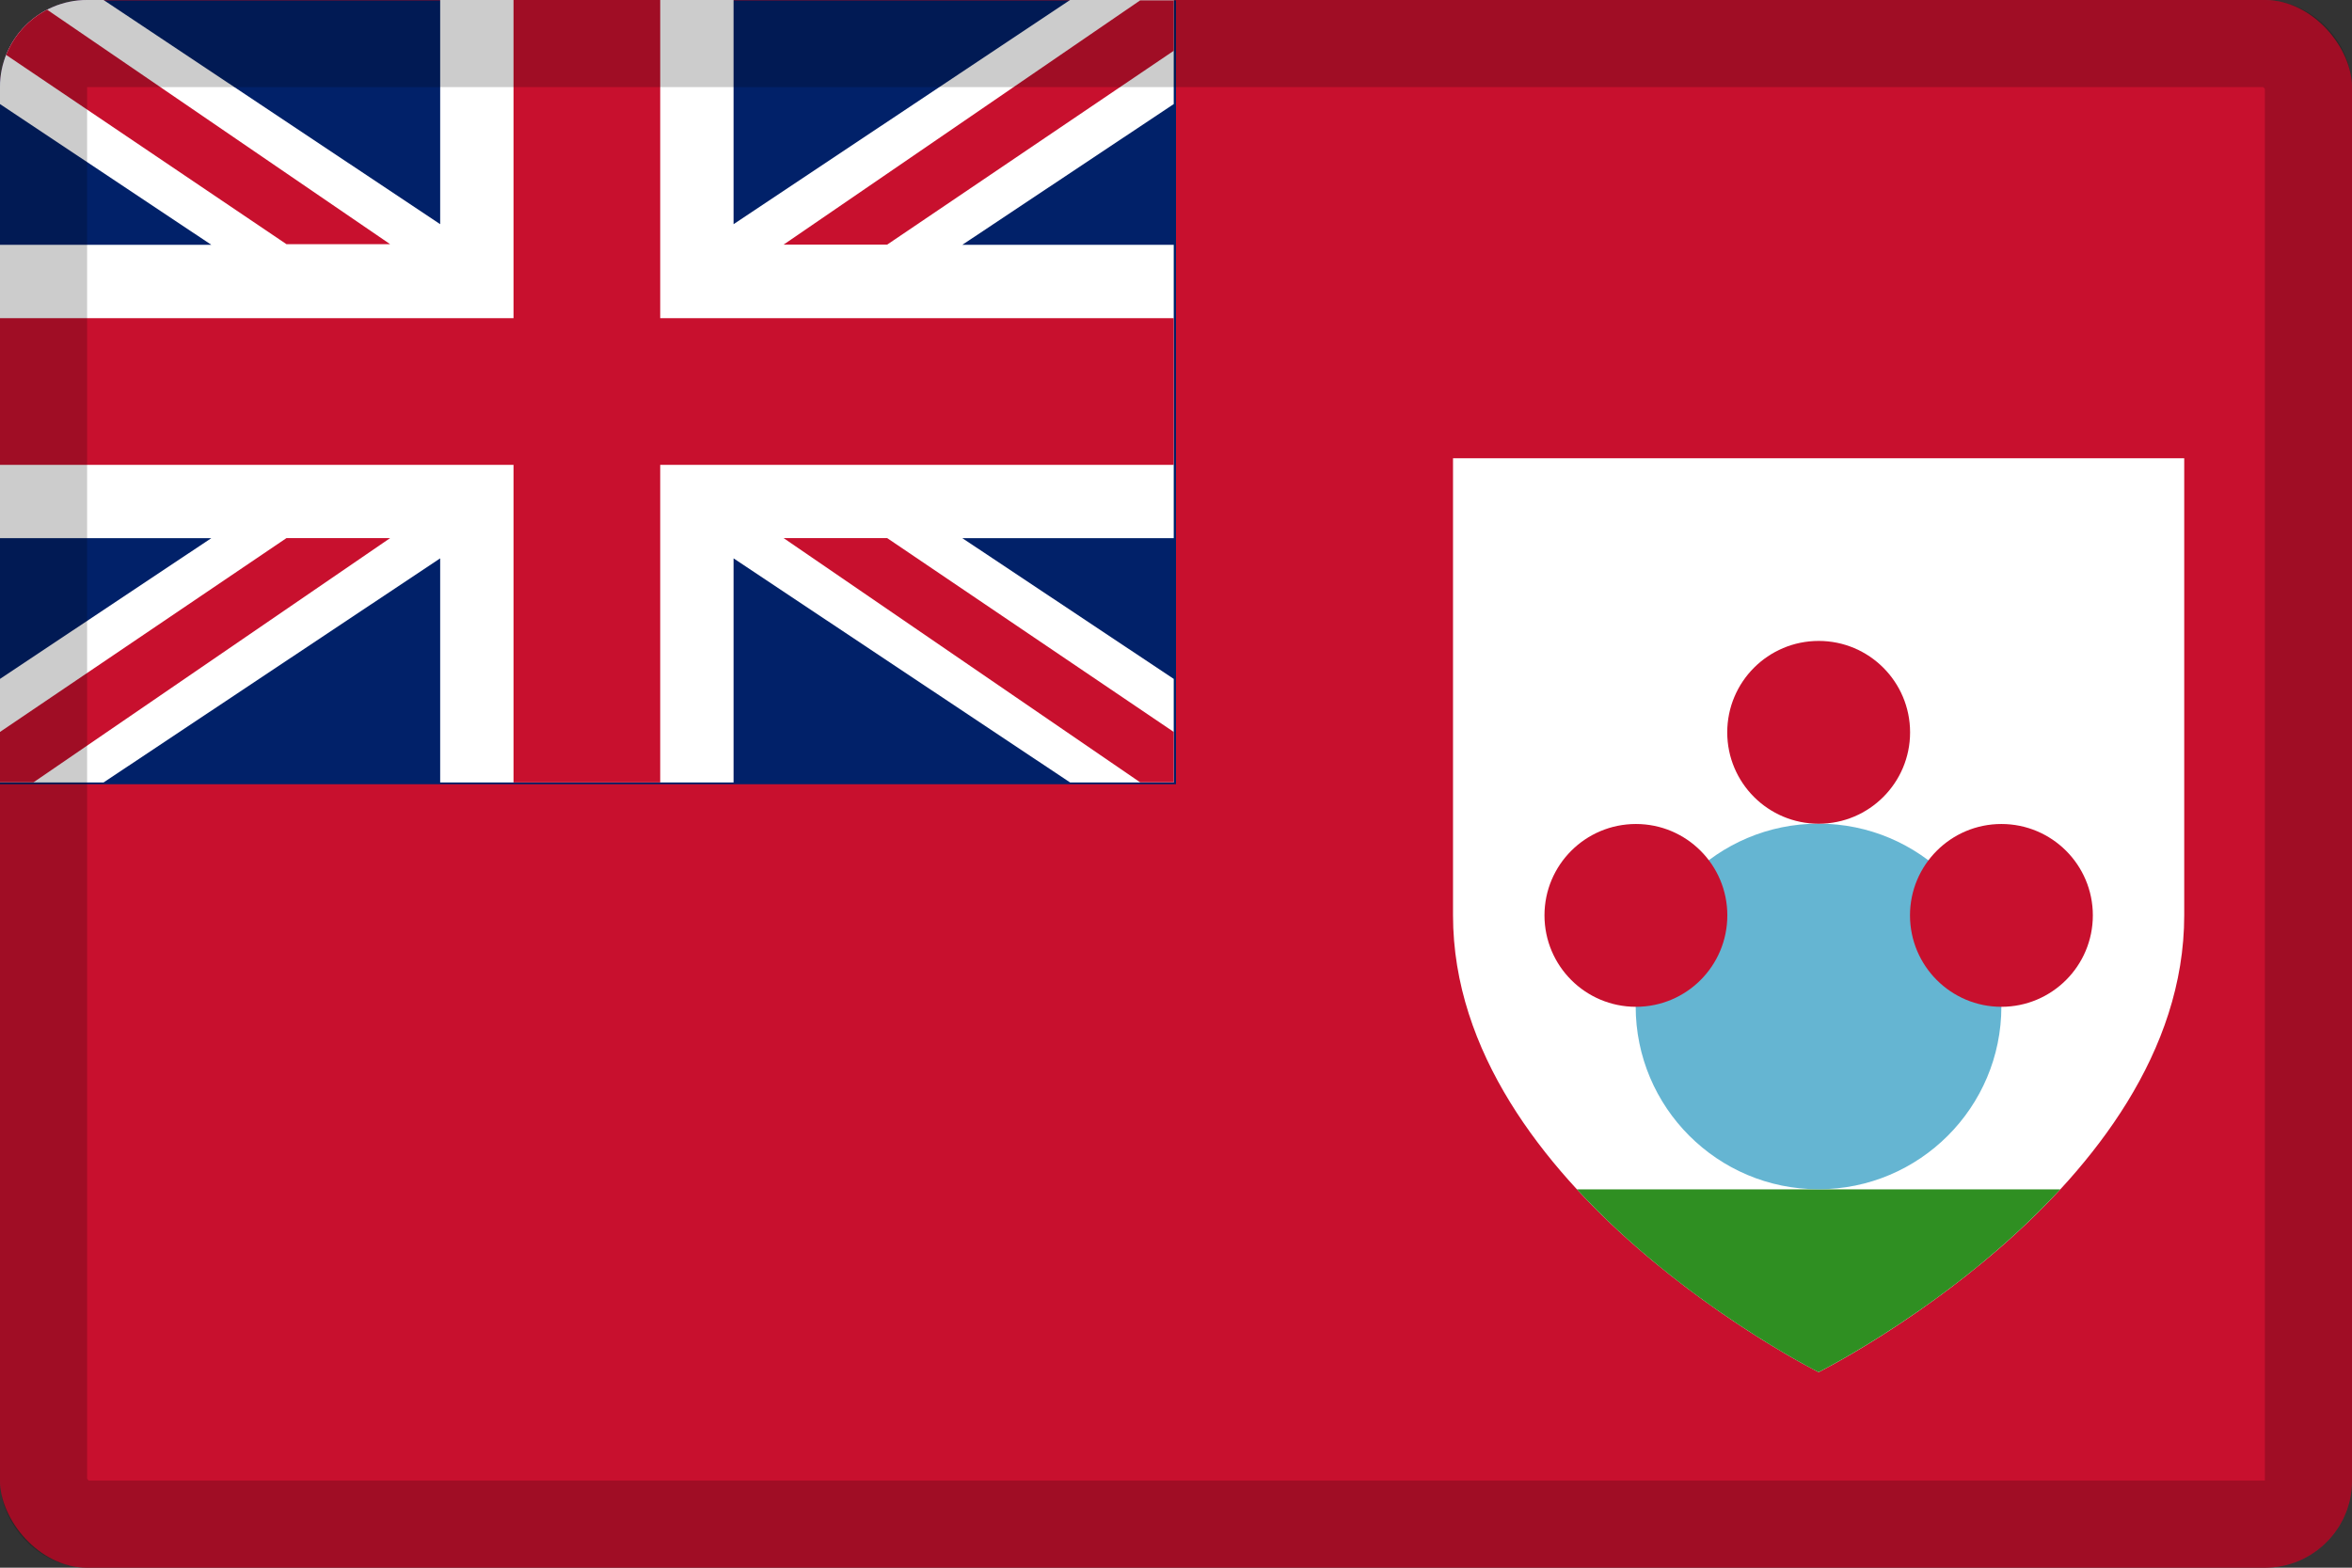 <svg width="27" height="18" viewBox="0 0 27 18" fill="none" xmlns="http://www.w3.org/2000/svg">
<rect x="0" y="0" width="27" height="18" fill="#333333" stroke="none"/>
<g clip-path="url(#clip0_109_43855)">
<path d="M0 0H27V18H0V0Z" fill="#C8102E"/>
<path d="M0 0.004H13.5V9.004H0V0.004Z" fill="#012169"/>
<path d="M13.474 0H12.284L8.421 2.574V0H5.053V2.574L1.189 0H0V1.195L2.426 2.811H0V6.179H2.426L0 7.795V8.984H1.189L5.053 6.411V8.984H8.421V6.411L12.284 8.984H13.474V7.795L11.047 6.179H13.474V2.811H11.047L13.474 1.195V0Z" fill="white"/>
<path d="M7.579 0H5.895V3.653H0V5.337H5.895V8.984H7.579V5.337H13.474V3.653H7.579V0Z" fill="#C8102E"/>
<path d="M0 8.983V8.404L3.289 6.178H4.479L0.384 8.983H0ZM0.384 0.004L4.479 2.804H3.289L0 0.583V0.004H0.384ZM13.474 0.004V0.583L10.184 2.809H8.995L13.089 0.004H13.474ZM13.089 8.983L8.995 6.178H10.184L13.474 8.404V8.983H13.089Z" fill="#C8102E"/>
<path d="M16.68 5.262V10.509C16.68 13.656 20.877 15.755 20.877 15.755C20.877 15.755 25.074 13.656 25.074 10.509V5.262H16.68Z" fill="white"/>
<path d="M23.651 13.656H18.102C19.319 14.976 20.876 15.755 20.876 15.755C20.876 15.755 22.434 14.976 23.651 13.656Z" fill="#2F8F22"/>
<path d="M20.876 13.655C22.035 13.655 22.975 12.715 22.975 11.556C22.975 10.397 22.035 9.457 20.876 9.457C19.717 9.457 18.777 10.397 18.777 11.556C18.777 12.715 19.717 13.655 20.876 13.655Z" fill="#65B5D2"/>
<path d="M18.78 11.56C19.36 11.56 19.829 11.09 19.829 10.51C19.829 9.931 19.36 9.461 18.78 9.461C18.2 9.461 17.73 9.931 17.73 10.51C17.73 11.09 18.2 11.56 18.78 11.56Z" fill="#C8102E"/>
<path d="M22.975 11.56C23.555 11.56 24.025 11.09 24.025 10.51C24.025 9.931 23.555 9.461 22.975 9.461C22.396 9.461 21.926 9.931 21.926 10.51C21.926 11.09 22.396 11.56 22.975 11.56Z" fill="#C8102E"/>
<path d="M20.878 9.458C21.457 9.458 21.927 8.988 21.927 8.409C21.927 7.829 21.457 7.359 20.878 7.359C20.298 7.359 19.828 7.829 19.828 8.409C19.828 8.988 20.298 9.458 20.878 9.458Z" fill="#C8102E"/>
</g>
<rect x="0.5" y="0.5" width="26" height="17" rx="0.5" stroke="black" stroke-opacity="0.2"/>
<defs>
<clipPath id="clip0_109_43855">
<rect width="27" height="18" rx="1" fill="white"/>
</clipPath>
</defs>
</svg>
